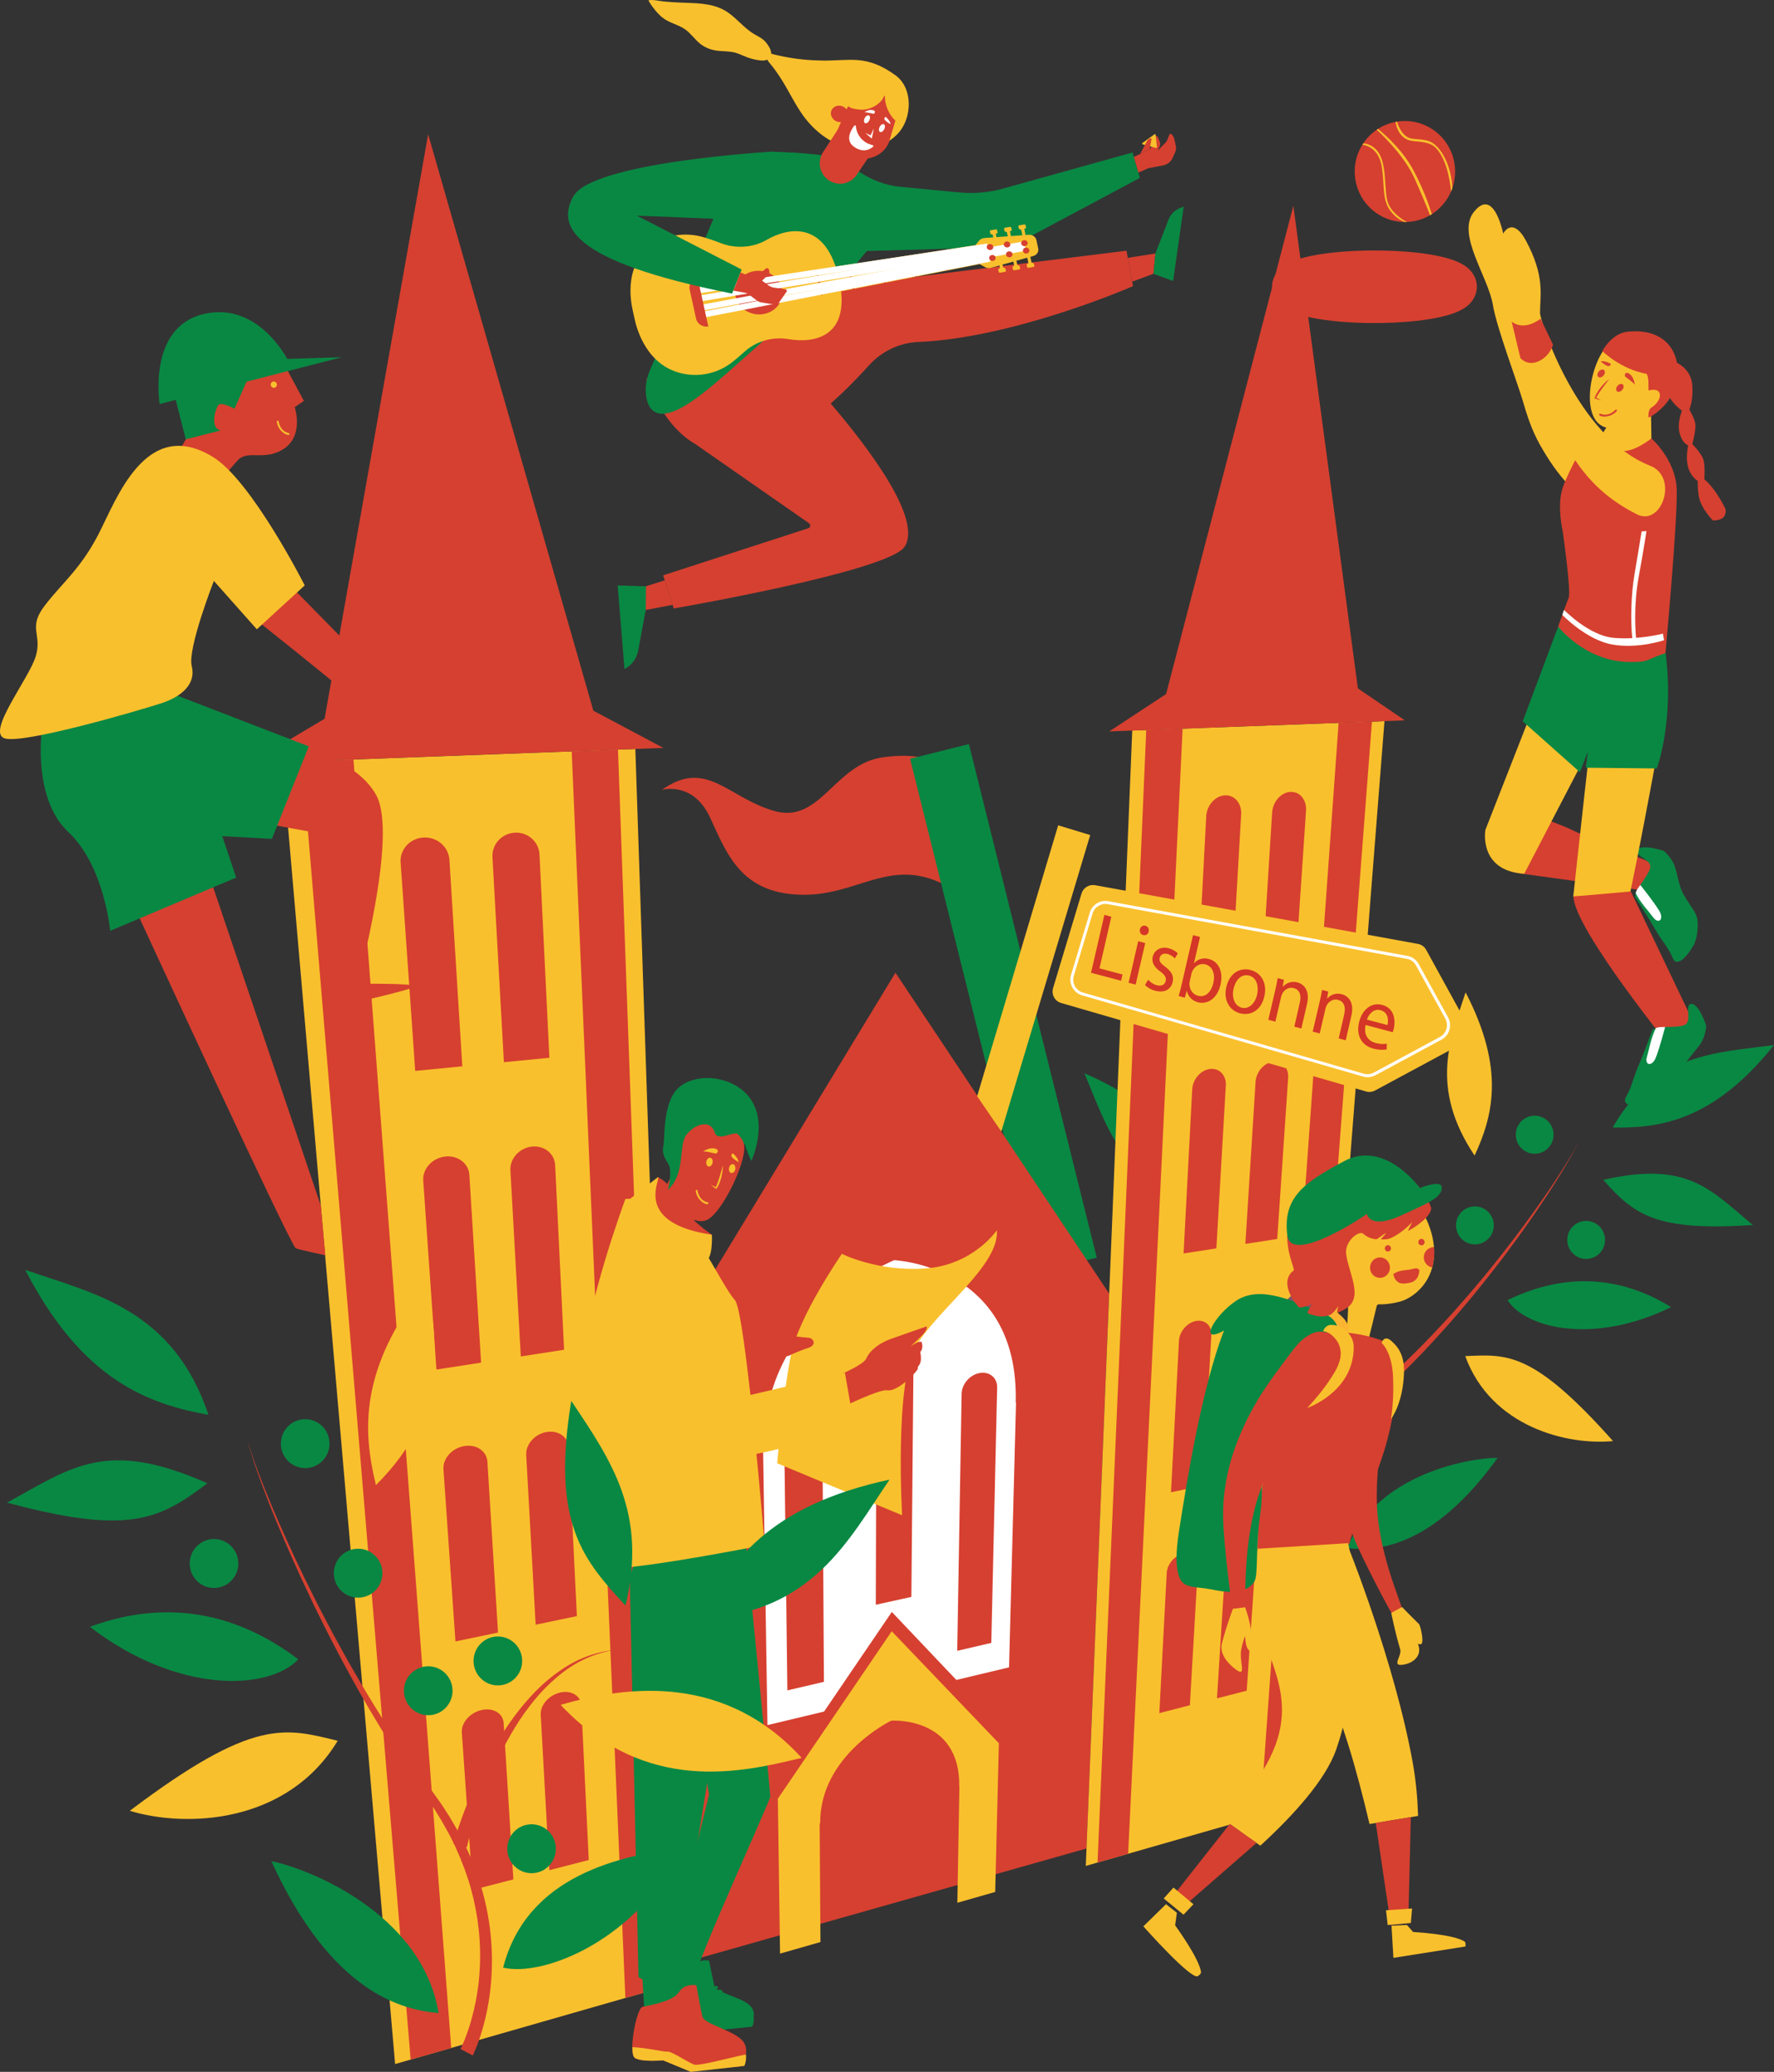 <?xml version="1.0" encoding="UTF-8"?>
<svg id="Layer_2" data-name="Layer 2" xmlns="http://www.w3.org/2000/svg" viewBox="0 0 585.3 683.35">
  <rect x="0" y="0" width="585.3" height="683.35" fill="#333333" stroke="none"/>
  <defs>
    <style>
      .cls-1 {
        fill: #f9c02d;
      }

      .cls-2 {
        fill: #030303;
      }

      .cls-3 {
        fill: #fff;
      }

      .cls-4 {
        fill: #fcb431;
      }

      .cls-5 {
        fill: #805466;
      }

      .cls-6 {
        fill: #d43627;
      }

      .cls-7 {
        fill: #d64030;
      }

      .cls-8 {
        fill: #098843;
      }

      .cls-9 {
        stroke: #098843;
        stroke-width: 20px;
      }

      .cls-9, .cls-10, .cls-11 {
        fill: none;
        stroke-miterlimit: 10;
      }

      .cls-10 {
        stroke: #fff;
        stroke-width: 2px;
      }

      .cls-11 {
        stroke: #d64030;
        stroke-width: 13px;
      }
    </style>
  </defs>
  <g id="Layer_1-2" data-name="Layer 1">
    <g id="Calque_10" data-name="Calque 10">
      <g>
        <path class="cls-7" d="m322.94,299.88l-11.55-46.38s-3.79-5.9-19.98-3.74c-16.19,2.16-20.64,22.11-36,17.71-15.34-4.4-22.33-17.42-37.04-6.95,0,0,10.32-3.01,15.95,9.21,5.63,12.22,10.49,25.61,31.48,25.39,20.97-.22,32.23-17.59,57.15,4.76Z"/>
        <line class="cls-9" x1="352.15" y1="417.22" x2="309.97" y2="247.84"/>
      </g>
      <g>
        <path class="cls-1" d="m483.55,327.31c-4.76,14.65-12.3,31.05,2.97,53.83,5.9-12.78,10.27-28.28-2.97-53.83Z"/>
        <path class="cls-8" d="m441.63,350.19c-13.34,13.26-24.74,24.56-23.78,48.68,12.61-9.21,22.76-16.67,23.78-48.68Z"/>
        <path class="cls-8" d="m357.76,353.98c7.39,17.35,12.76,37.22,40.26,44.36-3.89-15.18-11.02-31.68-40.26-44.36Z"/>
        <path class="cls-1" d="m429.21,427.08c-16.79-8.79-40.3-15.69-63.16,1.21,14.14,6.56,37.19,17.3,63.16-1.21Z"/>
        <path class="cls-8" d="m430.61,495.95c-10.68.44-32.62-13.9-38.95-39.16,14.88,5.22,37.52,14.6,38.95,39.16Z"/>
        <path class="cls-8" d="m444.55,510.6c8.94.97,27.64.68,49.56-29.76-8.89-.07-40.28,5.22-49.56,29.76Z"/>
        <path class="cls-1" d="m483.43,447.27c13.77-.56,22.18-1.8,48.76,28.03-15.08,1.48-40.26-4.66-48.76-28.03Z"/>
        <path class="cls-8" d="m497.4,428.8c5.7,9.16,28.2,14.96,53.96,2.31-12.32-7.58-30.81-13.53-53.96-2.31Z"/>
        <ellipse class="cls-8" cx="523.32" cy="408.96" rx="6.23" ry="6.27"/>
        <ellipse class="cls-8" cx="506.34" cy="374.26" rx="6.23" ry="6.27"/>
        <ellipse class="cls-8" cx="486.62" cy="404.17" rx="6.23" ry="6.27"/>
        <ellipse class="cls-8" cx="447.14" cy="419.18" rx="6.23" ry="6.27"/>
        <ellipse class="cls-8" cx="429.38" cy="464.66" rx="6.23" ry="6.27"/>
        <path class="cls-7" d="m520.69,376.84c-1.59,3.21-3.5,6.22-5.41,9.26-.97,1.51-1.93,3.01-2.92,4.49s-1.98,2.96-3.02,4.42c-4.06,5.88-8.31,11.64-12.71,17.25l-1.64,2.11-1.67,2.09c-1.11,1.38-2.22,2.79-3.36,4.15-2.3,2.72-4.57,5.49-6.93,8.16-4.66,5.39-9.54,10.59-14.52,15.67-2.54,2.48-5.03,5.03-7.68,7.41l-3.91,3.64c-1.3,1.24-2.66,2.45-3.89,3.77l-.94.97-.48.49-.46.51-1.81,2.04c-.6.68-1.14,1.41-1.72,2.11l-.85,1.07-.8,1.09-.8,1.09c-.27.36-.53.73-.77,1.12l-1.5,2.28-1.4,2.33c-.48.78-.87,1.6-1.3,2.41-3.41,6.46-5.75,13.48-6.89,20.75-.58,3.62-.82,7.31-.75,10.98.05,1.85.15,3.67.36,5.51.1.92.22,1.85.39,2.75.07.46.17.92.27,1.38.1.46.19.9.34,1.43l3.41-1c-.1-.34-.22-.78-.29-1.19-.1-.41-.19-.83-.27-1.26-.17-.85-.29-1.7-.41-2.55-.24-1.72-.36-3.45-.43-5.2-.12-3.47.02-6.97.51-10.45.92-6.92,3.04-13.68,6.16-19.94.41-.78.77-1.58,1.21-2.33l1.3-2.28,1.4-2.23c.22-.36.48-.73.72-1.09l.75-1.07.75-1.07.8-1.04c.56-.68,1.06-1.41,1.62-2.06l1.72-2.02.43-.51.46-.49.89-.97c1.18-1.31,2.46-2.53,3.72-3.77l3.87-3.74c2.61-2.45,5.05-5.08,7.56-7.63,4.91-5.22,9.71-10.54,14.28-16.06,2.32-2.72,4.54-5.54,6.79-8.33,1.11-1.41,2.2-2.82,3.29-4.25l1.64-2.11,1.59-2.16c4.3-5.71,8.41-11.56,12.37-17.54.99-1.48,1.96-2.99,2.92-4.49s1.91-3.04,2.85-4.54c1.79-3.06,3.65-6.12,5.17-9.35Z"/>
        <path class="cls-7" d="m449.26,467.36c-.12-1.48-.27-2.87-.46-4.3-.19-1.41-.39-2.82-.63-4.23-.46-2.82-1.04-5.61-1.69-8.38-1.3-5.54-3.04-10.98-5.29-16.23-1.14-2.62-2.44-5.15-3.91-7.58-1.45-2.45-3.14-4.76-5.03-6.87s-3.99-4.08-6.35-5.61c-2.34-1.58-4.91-2.79-7.59-3.62,2.63.97,5.1,2.31,7.35,3.98,2.25,1.65,4.2,3.67,5.92,5.83,1.74,2.16,3.26,4.49,4.54,6.97,1.3,2.45,2.44,5,3.41,7.6,1.93,5.22,3.33,10.62,4.35,16.11.51,2.75.92,5.49,1.21,8.26.17,1.38.29,2.77.39,4.15.1,1.38.19,2.79.22,4.11l3.58-.19Z"/>
        <path class="cls-8" d="m585.3,344.68c-18.61,2.55-39.07,2.48-53.23,27.21,15.61.27,33.3-2.23,53.23-27.21Z"/>
        <path class="cls-8" d="m578.32,404.05c-14.43-12.07-21.65-21.11-49.36-14.92,10.34,11.76,17.59,16.98,49.36,14.92Z"/>
      </g>
    </g>
    <g id="Calque_8" data-name="Calque 8">
      <g>
        <polygon class="cls-1" points="223.27 654.12 130.36 680.77 93.18 251.37 209.62 247.04 223.27 654.12"/>
        <polygon class="cls-7" points="148.87 675.48 135.49 679.29 99.68 251.12 116.62 250.49 148.87 675.48"/>
        <polygon class="cls-7" points="218.63 655.46 206.33 658.98 188.62 247.82 203.89 247.24 218.63 655.46"/>
        <g>
          <path class="cls-7" d="m139.74,276.24c-4.47.24-7.88,3.94-7.56,8.24l4.81,68.73,15.54-1.51-4.25-68.12c-.29-4.3-4.08-7.58-8.53-7.34Z"/>
          <path class="cls-7" d="m169.87,274.64c-4.33.22-7.64,3.86-7.39,8.09l3.77,67.61,15.01-1.46-3.26-67.03c-.19-4.2-3.82-7.43-8.12-7.22Z"/>
        </g>
        <g>
          <path class="cls-7" d="m146.84,381.46c-4.23.49-7.47,4.06-7.2,7.94l4.35,62.31,14.74-2.28-3.87-61.83c-.19-3.86-3.79-6.63-8.02-6.15Z"/>
          <path class="cls-7" d="m175.43,378.18c-4.08.46-7.25,3.98-7.03,7.82l3.43,61.39,14.28-2.21-2.95-60.93c-.22-3.81-3.65-6.53-7.73-6.07Z"/>
        </g>
        <g>
          <path class="cls-7" d="m153.15,476.95c-4.04.68-7.1,4.13-6.84,7.68l3.96,56.75,14.04-2.92-3.5-56.36c-.24-3.52-3.65-5.83-7.66-5.15Z"/>
          <path class="cls-7" d="m180.33,472.31c-3.89.66-6.91,4.06-6.72,7.56l3.12,56,13.6-2.84-2.71-55.61c-.15-3.47-3.41-5.78-7.3-5.1Z"/>
        </g>
        <g>
          <path class="cls-7" d="m158.92,564c-3.84.85-6.77,4.18-6.55,7.41l3.62,51.91,13.39-3.45-3.21-51.57c-.19-3.21-3.46-5.15-7.25-4.3Z"/>
          <path class="cls-7" d="m184.83,558.24c-3.72.83-6.6,4.11-6.43,7.31l2.85,51.28,13-3.35-2.46-50.97c-.15-3.18-3.26-5.1-6.96-4.28Z"/>
        </g>
        <polygon class="cls-7" points="141.26 44.29 107.09 237.06 82.42 251.75 218.87 246.68 195.77 234.41 141.26 44.29"/>
        <polygon class="cls-7" points="295.44 320.82 216.46 450.84 223.05 648 358.49 609.67 365.95 426.67 295.44 320.82"/>
        <polygon class="cls-1" points="428.73 595.21 358.24 615.42 373.56 240.94 456.78 237.86 428.73 595.21"/>
        <path class="cls-3" d="m335.12,462.62c1.18-45.33-40.11-46.98-40.11-46.98,0,0-43.64,17.56-42.94,62.09l-.31.05,1.45,91.2,79.71-19.05,2.3-87.31h-.1Z"/>
        <polygon class="cls-7" points="372.21 611.42 362.11 614.31 378.18 240.77 390.19 240.31 372.21 611.42"/>
        <polygon class="cls-7" points="425.2 596.21 415.8 598.9 441.65 238.42 452.65 238 425.2 596.21"/>
        <g>
          <path class="cls-7" d="m404.13,262.32c-3.19.17-5.97,3.28-6.16,6.95l-3.09,58.81,11.24-1.09,3.38-58.38c.22-3.64-2.17-6.46-5.36-6.29Z"/>
          <path class="cls-7" d="m425.75,261.18c-3.09.17-5.82,3.23-6.04,6.85l-3.62,57.99,10.92-1.07,3.89-57.57c.24-3.57-2.05-6.36-5.15-6.19Z"/>
        </g>
        <g>
          <path class="cls-7" d="m399.25,352.57c-3.07.34-5.73,3.38-5.9,6.75l-2.85,54.1,10.82-1.68,3.12-53.74c.19-3.35-2.13-5.78-5.2-5.44Z"/>
          <path class="cls-7" d="m420.05,350.19c-3,.34-5.58,3.33-5.8,6.66l-3.36,53.42,10.51-1.63,3.6-53.06c.27-3.33-1.96-5.73-4.95-5.39Z"/>
        </g>
        <g>
          <path class="cls-7" d="m394.66,435.68c-2.97.51-5.51,3.45-5.68,6.56l-2.63,49.95,10.44-2.19,2.88-49.63c.17-3.11-2.05-5.2-5-4.69Z"/>
          <path class="cls-7" d="m414.71,432.23c-2.88.49-5.39,3.38-5.58,6.46l-3.09,49.36,10.15-2.11,3.33-49.07c.22-3.04-1.93-5.13-4.81-4.64Z"/>
        </g>
        <g>
          <path class="cls-7" d="m390.4,512.42c-2.85.63-5.32,3.5-5.46,6.36l-2.44,46.25,10.08-2.6,2.66-45.99c.17-2.84-1.98-4.66-4.83-4.03Z"/>
          <path class="cls-7" d="m409.76,508.12c-2.78.63-5.2,3.43-5.36,6.27l-2.88,45.77,9.81-2.53,3.09-45.5c.19-2.84-1.88-4.64-4.66-4.01Z"/>
        </g>
        <polygon class="cls-7" points="426.72 67.85 384.73 228.92 365.98 241.24 463.5 237.59 448.01 227.05 426.72 67.85"/>
        <g>
          <path class="cls-7" d="m295.47,427.13c-3.43.53-6.21,3.69-6.23,7.07l-.29,95.08,11.74-2.58.85-94.45c.05-3.35-2.66-5.66-6.06-5.13Z"/>
          <path class="cls-7" d="m264.97,463.01c-3.5.61-6.33,3.81-6.28,7.14l1.09,87.38,12.06-2.82-.53-86.82c0-3.3-2.83-5.49-6.33-4.88Z"/>
          <path class="cls-7" d="m323.26,452.85c-3.26.56-5.94,3.64-5.99,6.87l-1.45,84.76,11.24-2.62,1.93-84.22c.07-3.21-2.49-5.34-5.73-4.79Z"/>
        </g>
        <path class="cls-7" d="m329.59,568.9l-35.35-37.24-37.81,55.58.12-.02.75,51.28,13.36-3.79-.27-39.36.17-.05c-.15-22.69,23.51-33.99,23.51-33.99,0,0,22.93-1.53,22.52,22.08l.05-.02-.68,38.48,12.52-3.55,1.23-49.49-.12.07Z"/>
        <path class="cls-1" d="m329.44,574.85l-35.23-36.83-37.69,55.41.12-.02.72,50.94,13.34-3.81-.27-39.11.17-.05c-.15-22.54,23.44-33.86,23.44-33.86,0,0,22.86-1.63,22.45,21.84l.05-.02-.68,38.24,12.49-3.57,1.21-49.17-.12.02Z"/>
      </g>
    </g>
    <g>
      <g>
        <path class="cls-7" d="m462.51,530.54c-.15-1.97-7.93-18.73-8.24-35.08-.29-14.6,2.49-27.06,6.89-41.03,1.74-5.54,1.67-11.25-3.75-12.17-4.78-.83-7.64,4.52-8.77,8.36-1.55,5.27-3.84,13.14-4.81,18.58-2.56,14.53-1.52,26.92,2.75,37.73,3.09,7.77,11.96,24.32,12.54,25.05.05.05,2.8-1.21,3.38-1.43Z"/>
        <path class="cls-1" d="m462.58,530.03s3.24,3.35,5.68,5.71c.65,1.46,1.64,6.34.53,6.56-2.3.41-1.93-4.01-1.93-4.01,0,0-.02.95,1.11,4.3,1.28,3.74-2.05,6.24-5.53,6.53-3.24.27.17-3.01-.48-5.17-1.69-5.61-2.95-11.98-2.95-11.98l3.58-1.94Z"/>
        <path class="cls-1" d="m462.89,428.97c-2.44.92-6.38,1.34-7.88,1.21-.39-.02-.72.22-.8.61-.58,2.48-2.25,9.33-2.54,10.42-1.09,4.01-7.64,3.86-7.32-1.6.17-2.94.46-7.31.43-8.75-1.21-.19-4.62.51-5.82.15-3.5-1.09-5.41-3.84-6.28-7.26-1.33-5.17-2.71-10.37-3.55-15.62-1.09-6.8,1.21-12.49,6.52-16.88,4.04-3.35,8.55-5.44,13.63-6.49,3.77-.75,6.98.41,9.88,2.77,6.57,5.37,15.13,16.28,13.89,27.77-.89,8.16-6.69,12.37-10.17,13.68Z"/>
        <path class="cls-7" d="m460.28,445.76c-.43-4.35-17.01-7.29-23.39-6.32-6.57,1-8.63,6.44-11.07,12.22-3.84,9.11-11.24,38.7-10.9,59.88,0,0,24.38-2.53,30.25-2.23,3.29-13.7,18.03-34.16,15.1-63.55Z"/>
        <path class="cls-7" d="m458.91,411.56c.1.56-.27,1.12-.82,1.21-.56.1-1.09-.29-1.18-.85s.27-1.12.82-1.21c.56-.1,1.09.29,1.18.85Z"/>
        <path class="cls-7" d="m470.02,409.49c.1.58-.29,1.14-.85,1.24-.58.1-1.11-.29-1.21-.87-.1-.58.29-1.14.85-1.24.56-.1,1.09.29,1.21.87Z"/>
        <path class="cls-7" d="m468.31,418.96c-2.75,1.19-6.35,1.92-8.63,1.19.1.56.39,1.53.82,2.02.87,1.02,1.74,1.41,3.84,1.07,1.38-.22,2.46-.51,3.29-1.85.39-.66.65-1.63.68-2.43Z"/>
        <path class="cls-7" d="m465.79,418.89c-1.28.36-2.46.58-3.67.61-.82.02-1.96.7-1.96,1.02.15.24.29.46.41.61.82.95,1.67,1.31,3.7,1,1.33-.22,2.39-.49,3.19-1.75.19-.32.36-.68.46-1.09.12-.39-1.33-.61-2.13-.39Z"/>
        <path class="cls-7" d="m468.38,418.92c-1.09-1.12-1.69-.36-3.79-.1-1.84.22-2.8.15-4.91,1.36,1.35.32,3.14.07,4.76-.22,1.64-.27,3.04-.68,3.94-1.04Z"/>
        <path class="cls-1" d="m466.57,416.95l-2.59.46c-.8.15-1.47-.61-1.33-1.43,0,0,.36.49,1.11.58,1.04.17,2.59-.12,3-.75.36-.56.36-1.09.36-1.09l.27.44c.39.75-.02,1.68-.82,1.8Z"/>
        <path class="cls-7" d="m458.54,417.53c.31,1.82-.89,3.57-2.68,3.89-1.79.32-3.5-.9-3.79-2.75-.31-1.82.89-3.57,2.68-3.89,1.79-.32,3.48.9,3.79,2.75Z"/>
        <path class="cls-7" d="m472.58,418.04c-1.38-.19-2.51-1.29-2.78-2.75-.31-1.82.89-3.57,2.68-3.89.22-.05.43-.05.65-.05.29,2.53-.27,5.68-.56,6.68Z"/>
        <path class="cls-1" d="m467.87,598.93c-.17-5.68-.7-11.59-1.72-17.32-6.02-33.65-21.67-72.27-21.67-72.27l-21.84,6.34s14.55,35.44,22.13,59.57c2.54,8.09,4.98,17.47,7.08,26.36l16.02-2.67Z"/>
        <path class="cls-1" d="m404.78,600.9c3.31-4.49,6.79-9.35,10.17-14.28,17.28-25.26,1.45-38.63,0-55.73-1.45-17.08,0-14.11,0-20.07l29.89-1.85s6.84,36.78-3.96,68c-3.5,10.08-14.23,21.86-25.06,31.78l-6.19-4.37c-.46-.44-4.86-3.47-4.86-3.47Z"/>
        <path class="cls-2" d="m410.46,441.14s2.71,0,3.79,14.11c1.09,14.11-.89,25.26-.89,25.26,0,0,4.49-12.44,3.96-27.11-.22-5.78-1.26-11.32-3.79-13.19-2.54-1.85-3.07.92-3.07.92Z"/>
        <path class="cls-4" d="m433.03,429.09c10.15,2.84,13.34,8.99,11.45,10.11-2.15,1.26-8.82-8.84-15.44-8.62-7.88.24-9.81,4.15-13.36,8.77-6.26,8.19-8.51,5.49-1.69-2.92,3.29-4.06,9.5-10.01,19.04-7.34Z"/>
        <path class="cls-5" d="m431.38,439.18l-5.34-1.48c-2.17-.61-3.33-3.52-2.56-6.49.77-2.96,3.17-4.88,5.36-4.3l5.34,1.48c2.17.61,3.33,3.52,2.56,6.49s-3.19,4.91-5.36,4.3Z"/>
        <path class="cls-8" d="m441.07,438.71c-15.17,2.26-15.68,14.5-20.68,31.14-5.58,18.56-3.24,20.24-4.64,29.83-1.52,10.35-.58,19.87-1.86,21.91-3.14,4.93-10.56,3.38-14.69,2.55-4.45-.9-8.58-.07-10.05-3.81-1.23-3.13-1.33-7.85-.12-15.57,2.66-16.93,7.54-47.15,14.81-65.93-8.75,4.93-3.17-4.98,3.94-9.77,8.34-5.59,19.81.7,27.71,3.55,5.9,2.11,6.21,6.02,5.58,6.1Z"/>
        <path class="cls-1" d="m436.56,439.1s3.89,0,5.61,6.1c1.74,6.1-10.9,19.19-10.9,19.19,0,0,15.37-5.22,15.37-20.09,0-4.81-4.78-7.58-7.68-7.31-1.96.22-2.39,2.11-2.39,2.11Z"/>
        <path class="cls-1" d="m455.84,442.92s3.41,2.89,3.77,11.05c.39,8.55-.72,14.11-.72,14.11,0,0,3.96-4.83,4.33-15.23.19-5.78-1.88-8.6-4.25-10.64-2.37-2.04-3.12.7-3.12.7Z"/>
        <path class="cls-7" d="m472.07,397.98c-5.12-12.61-20.83-20.62-35.35-10.35-19.98,14.14-8.75,30.63-9.93,31.46-3.96,2.77-1.59,8.55,1.74,12.03.53.56,4.4-1,4.4-1,0,0-1.88,2.84-1.5,3.01s.77.32,1.18.44c1.81.56,3.96.97,5.97.22,1.5-.56,3.02-3.09,3.02-3.09,0,0-.77,2.48-.29,2.28.89-.34,1.79-.78,2.66-1.31,6.09-3.62.99-11.69.17-18.03-.56-4.3,4.3-7.99,5.7-6.68,1.14,1.07,2.59,1.6,4.2,1.77.41.05,2.71-1.94,3.12-1.97.36,0-1.86,2.06-1.5,2.02.97-.1,1.74.27,3.65-.63,2.61-1.24,5.36-3.72,6.5-4.93.48-.51-1.67,3.01-1.09,2.7,4.62-2.5,8.12-6.02,7.35-7.94Z"/>
        <path class="cls-7" d="m410.63,530.91c.6-2.04-.89-22.03,4.95-38.63,5.22-14.77,13.85-25.7,23.51-37.95,3.84-4.86,4.81-11.08-.29-14.21-4.52-2.79-9.38,1.43-11.96,4.83-3.55,4.66-8.82,11.64-11.84,16.71-8.05,13.56-11.69,26.43-11.45,39.01.17,9.06,2.85,29.3,3.17,30.27,0,.07,3.26-.07,3.91-.05Z"/>
        <path class="cls-1" d="m410.8,530.13s1.93,4.96,2.2,9.96c.07,1.38-.05,3.06-.15,4.3-.05.58-1.04-.02-1.45-1.12-.56-1.43-.58-3.6-.58-3.6,0,0-.56.8-1.28,4.3-.82,3.89,2.01,9.55-1.84,6.63-4.37-3.33-5.1-6.39-4.54-8.6,1.45-5.71,3.62-11.39,3.62-11.39l4.01-.49Z"/>
        <path class="cls-1" d="m483.5,642c.02-.39.15-1.12-.24-1.6-3.65-2.48-17.03-3.18-17.03-3.18l-2.03-2.31-5.1.22.63,10.62"/>
        <path class="cls-1" d="m388.28,630.87l-3.58-2.82-7.47,7.31s15.9,17.93,18,16.4c.31-.22.92-.61,1.04-1.21-.48-4.49-8.55-15.52-8.55-15.52l.56-4.15Z"/>
      </g>
      <polygon class="cls-7" points="414.59 607.82 389.1 630.05 385.52 627.25 405.75 601.58 414.59 607.82"/>
      <polygon class="cls-7" points="465.48 599.32 464.63 634.25 458.88 634.91 453.9 601.24 465.48 599.32"/>
      <polygon class="cls-1" points="465.89 629.47 457.29 630.05 457.84 634.91 465.48 634.25 465.89 629.47"/>
      <polygon class="cls-1" points="393.76 628.06 387.17 622.57 383.95 626.16 390.48 631.51 393.76 628.06"/>
      <path class="cls-8" d="m468.47,391.85s-11.5-16.03-24.89-8.92c-13.39,7.12-20.35,12-18.87,24.46,1.21,10.18,26.39-7,26.31-7s.87,5.34,11.48.39c7.25-3.4,13.39-5.59,13.19-9.16-.17-2.67-7.22.22-7.22.22Z"/>
    </g>
    <g>
      <path class="cls-7" d="m93.23,244.59s23.87,4.4,30.98,17.83c7.13,13.43-6.26,62.07-6.26,62.07,0,0,19.23-.27,18.85.85s-27.23,7-27.23,7l-3.77-57.38-27.76-5.08,15.2-25.29Z"/>
      <path class="cls-7" d="m66.91,282.53l38.97,115.22,1.45,16.28s-8.87-1.89-9.76-2.33c-1.79-.9-54.46-115.25-54.46-115.25l23.8-13.92Z"/>
      <polygon class="cls-8" points="57.66 229.11 101.88 246.17 89.7 276.68 40.89 274.03 57.66 229.11"/>
      <path class="cls-7" d="m94.7,192.04l46.08,46.93s14.28,1.43,15.08,5.54c.8,4.13-12.59,3.23-12.59,3.23,0,0-8.51.41-11.5-3.91s-47.65-39.67-47.65-39.67l10.58-12.12Z"/>
      <path class="cls-7" d="m93.54,119.72l6.72,12.51-3.02,2.06s3.07,9.11-3.38,13.58c-6.45,4.45-12.06.29-15.44,3.96-3.36,3.67-5.8,7.09-5.8,7.09l-16.43-4.93,16.21-28.84,21.14-5.44Z"/>
      <path class="cls-8" d="m84.79,118.14l-7.42,16.67s-4.42-2.43-5.36-1.17c-.94,1.26-2.88,7.6.85,8.31l-11.57,2.96-4.95-19.46,28.46-7.31Z"/>
      <path class="cls-8" d="m13.85,240.36l43.81-11.25,20.27,60.34-41.58,17.56s-1.93-21.57-13.87-32.65c-11.91-11.13-8.63-34.01-8.63-34.01Z"/>
      <path class="cls-1" d="m70.29,150.74c12.78,7.85,30.25,42.34,30.25,42.34l-15.8,14.48-14.18-15.96s-8.75,22.35-7.3,28.08-3.04,9.94-9.81,12.2c-6.77,2.23-45.86,13.7-51.95,11.64s8.14-19.73,10.32-27.14c2.17-7.41-2.85-9.18,3.07-16.81,5.92-7.63,11.65-11.9,17.59-23.35s15.63-39.11,37.81-25.48Z"/>
      <path class="cls-8" d="m52.68,133.25l60.09-15.43-18.03.56s-9.81-19.36-27.96-14.7-14.11,29.56-14.11,29.56Z"/>
      <path class="cls-1" d="m91.34,126.69c.1.56-.27,1.12-.82,1.21s-1.09-.29-1.18-.85.27-1.12.82-1.21c.56-.1,1.09.29,1.18.85Z"/>
    </g>
    <g>
      <polygon class="cls-1" points="322.39 361.56 349.13 272.21 359.69 275.42 330.36 373.22 322.39 361.56"/>
      <path class="cls-1" d="m482.85,343.97l-29.21,15.72c-.92.49-1.98.61-2.97.29l-100.61-29.18c-2.08-.63-3.24-2.82-2.61-4.91l9.38-31.19c.58-1.89,2.46-3.06,4.4-2.75l106.53,19.36c1.18.19,2.2.92,2.78,1.97l13.89,25.26c1.06,1.97.36,4.37-1.57,5.42Z"/>
      <path class="cls-3" d="m449.63,355.05l-92.66-26.77c-2.83-.87-4.45-3.89-3.6-6.73l6.19-20.55c.77-2.6,3.38-4.23,6.04-3.77l98.66,18.03c1.62.27,3.02,1.26,3.82,2.72l9.67,17.54c.7,1.26.87,2.75.46,4.15-.41,1.41-1.33,2.55-2.61,3.23l-21.82,11.76c-1.3.66-2.75.8-4.13.39Zm15.01-38.7c-.17-.05-.36-.1-.56-.12l-98.66-18.03c-2.17-.36-4.3.95-4.95,3.09l-6.19,20.55c-.7,2.33.6,4.81,2.95,5.51l92.66,26.77c1.14.34,2.32.22,3.36-.34l21.82-11.76c1.04-.56,1.81-1.51,2.15-2.65s.19-2.36-.36-3.4l-9.67-17.54c-.56-1.02-1.47-1.77-2.56-2.09Z"/>
    </g>
    <g>
      <path class="cls-7" d="m242.82,442.07s8.84.92,12.03-4.06,6.62-5.25,7.85-5.22c1.23.05,3.55.12,3.55.12l.51,5.03s-3.53,1.51-4.11,3.13l-2.66,6.19-16.31,1.34-.87-6.53Z"/>
      <path class="cls-8" d="m218.34,502.92l15.61,88.89-15.61,63.48-1.43,6.7s11.69-2.53,11.69-7.56,25.54-60.47,25.54-61.9-8.22-84.78-8.22-84.78l-27.59-4.83Z"/>
      <path class="cls-8" d="m214.89,663.38c.02-3.62,1.4-9.3,2.63-10.62l-3.02-1.77,1.84-1.58c1.59.29,2.32,1.72,2.66,2.77,5.82-1.8,7.97-3.74,9.54-3.43,2.54-2.99,5.12-2.02,5.39-2.11.05.19,1.57,7.92,1.84,8.55l.65-.29.6.75-.68.27c.19.17.41.32.68.46l.46-.24,1.06.61-.46.19c5.36,2.5,11.4,3.4,10.56,8.43h0c.22,1.89-.48,3.09-.48,3.09l-.8.07h0c-1.18.12-15.9,1.63-15.13,1.53l-8.26-3.13c-9.62.53-9.11-.83-9.09-3.55h0Z"/>
      <path class="cls-8" d="m216.31,496.22l-8.55,23.69,2.9,132.2,1.33.73,1.06,19.09,27.18,2.53s-17.16-7.02-18.12-12.15c-.94-5.15,25.78-160.6,25.78-160.6l-31.58-5.49Z"/>
      <path class="cls-1" d="m206.33,395.45s11.72-1.17,18.24,5.88,14.33,23.61,17.88,27.45,9.83,80.75,9.83,80.75c0,0-56.23,11.22-56.08,6.85.15-4.13-4.37-48.03-3.72-66.73.7-18.71,13.85-54.2,13.85-54.2Z"/>
      <path class="cls-1" d="m328.89,405.77s-7.8,11.54-23.68,12.61c-15.9,1.07-27.45-4.83-27.45-4.83,0,0-14.14,20.38-16.77,33.21s-4.57,35.86-4.57,35.86l41.22,17.15s-2.56-43.36,4.45-55.56c7.01-12.2,27.74-26.84,26.8-38.43Z"/>
      <path class="cls-7" d="m259.15,440.37s5.73.75,7.49.83,3.07,2.45-.12,3.43c-3.19,1-6.52,2.65-6.52,2.65l-.85-6.9Z"/>
      <path class="cls-7" d="m268.53,456.79s15.92-5.61,17.28-8.72c1.38-3.11,4.93-5.32,8.09-6.46,3.17-1.14,11.82-4.13,11.82-4.13,0,0,.58.83-1.43,2.89-2.01,2.04-3.96,3.77-3.96,3.77,0,0,2.32-1.65,3.31-1.6l.39.02s.87,2.04-.43,3.4c0,0,.29.8.24,2.38s-.99,2.43-.99,2.43c0,.05,0,.19-.02.61-.02.83-6.57,7.77-10.17,7.17-3.6-.61-27.76,12-27.76,12l3.65-13.75Z"/>
      <g>
        <path class="cls-7" d="m217.08,388.23s4.49,2.14,6.69,7.58c2.17,5.42,11.09,11.44,11.09,11.44l-3.67,7.05-13.6-6.9-4.33-10.25,3.82-8.92Z"/>
        <g>
          <path class="cls-8" d="m221.94,393.6c-.27-.44.22-15.16.22-15.16,0,0,.77-10.88,3.5-11.54s9.96-3.98,14.28-2.14c4.33,1.85,6.64,4.49,6.91,4.93s.97,6.66.97,6.66c0,0-.58-2.26-3.87,3.64-3.24,5.88-22.01,13.6-22.01,13.6Z"/>
          <path class="cls-7" d="m223.87,410.75c1.74-5.08,8.22-11.76,9.13-12.85l-8.82-15.52s-5.15,9.94-9.18,19.65c3.21,2.77,5.7,6.22,8.87,8.72Z"/>
          <path class="cls-7" d="m227.67,372.69c-3.31,3.43-6.6,10.96-5.24,18.39,1.35,7.43,5.29,12.73,10.22,11.51,4.93-1.21,13.6-18.85,12.88-24.73-.7-5.88-12.78-10.4-17.86-5.17Z"/>
          <path class="cls-8" d="m220.37,392.48s1.64-6.24.1-8.65c-1.55-2.43-2.08-3.77-1.57-6.05.48-2.26-.31-14.41,5.07-19.09,5.36-4.69,15.46-3.96,21.29,1.14,9.57,8.41,2.61,23.08,2.61,23.08,0,0-1.52-3.16-2.73-7.51s-8.09,2.09-9.38-1.99-6.04-2.96-9.09.61c-3.09,3.57-.17,12.66-6.31,18.46Z"/>
          <path class="cls-1" d="m238.52,384.35c-.02,1.34-.22,2.65-.53,3.94-.72,2.77-1.59,3.69-1.67,3.86-.27-.19-.97-.66-1.86-1.38.65.27,1.3.58,1.91.9l-.29.07c1.11-2.31,1.69-4.86,2.44-7.39Z"/>
          <path class="cls-1" d="m229.55,392.8c-.05-.41.56-.46.6-.07.02.12.41,3.21,3.33,3.84.17.02.27.19.24.36-.19.87-3.72-.68-4.18-4.13Z"/>
          <path class="cls-1" d="m235.09,383.54c-.17.8-.77,1.34-1.33,1.21s-.87-.87-.7-1.68c.17-.8.77-1.34,1.33-1.21s.87.87.7,1.68Z"/>
          <path class="cls-1" d="m242.58,385.66c-.17.8-.77,1.34-1.33,1.21s-.87-.87-.7-1.68c.17-.8.77-1.34,1.33-1.21.56.15.87.9.7,1.68Z"/>
          <path class="cls-1" d="m231.87,379.88s1.93-1.51,3.89-1.09c1.96.44.75,1.77.29,1.68-.46-.1-4.08-1-4.18-.58Z"/>
          <path class="cls-1" d="m241.85,380.44s1.86,1.63,1.81,2.84c0,0-2.17-1.21-2.34-1.97-.17-.73.53-.87.53-.87Z"/>
        </g>
        <path class="cls-1" d="m217.08,388.23l-9.74,7.6c1.04,2.7,9.33,26.67,25.52,20.09,2.42-1,2.01-8.67,2.01-8.67-26.14-3.91-16.77-18.15-17.78-19.02Z"/>
      </g>
      <path class="cls-1" d="m221.12,409.2s-7.68.32-11.11,10.42c-3.46,10.08,16.04,56.12,26.55,60.05,10.51,3.96,45.16-10.01,45.16-10.01l-2.95-16.91-31.15,7.34s-10.58-52.79-26.51-50.89Z"/>
      <g>
        <path class="cls-7" d="m229.75,654.78s1.4,7.73,1.96,10.25c.56,2.53,8.82,4.13,12.69,7.46,3.87,3.3.27,8.99.27,8.99l-16.55,1.63-9.4-3.57s-7.03.66-9.28-.78c-2.25-1.43.53-16.4,2.56-16.86,2.03-.46,10.05-1.72,11.98-4.81,1.96-3.09,5.77-2.31,5.77-2.31Z"/>
        <path class="cls-1" d="m220.13,676.67c1.21-.27,6.52,3.33,8.75,4.25,1.59.66,11.98-2.31,17.23-3.3.24,2.31-.53,3.77-.53,3.77l-17.66,1.97-9.16-3.81s-7.03.66-9.28-.78c-.6-.39-.85-1.77-.82-3.57,4.54.17,10.68,1.65,11.48,1.48Z"/>
      </g>
    </g>
    <g>
      <path class="cls-1" d="m141.21,422.56c2.37,19.73,7.78,42.34-17.18,67.27-4.25-17.61-5.94-38.33,17.18-67.27Z"/>
      <path class="cls-8" d="m188.48,462.06c13.56,20.14,25.13,37.27,17.9,67.51-13.65-14.82-24.62-26.82-17.9-67.51Z"/>
      <path class="cls-8" d="m293.49,488.01c-13.65,20.07-25.42,43.8-61.93,45.89,8.7-18.22,21.82-37.27,61.93-45.89Z"/>
      <path class="cls-1" d="m184.97,562.32c23.41-6.87,54.83-9.64,79.52,17.47-19.55,4.71-51.32,12.46-79.52-17.47Z"/>
      <path class="cls-8" d="m166,648.97c13.36,3.23,44.68-9.33,59.01-39.65-20.15,2.84-51.08,8.96-59.01,39.65Z"/>
      <path class="cls-8" d="m144.72,663.96c-11.55-1.02-35.08-6.12-55.19-50.09,11.28,2.14,49.63,16.76,55.19,50.09Z"/>
      <path class="cls-1" d="m111.42,574.15c-17.28-4.18-27.59-7.87-68.6,23.1,18.68,5.68,52.02,4.28,68.6-23.1Z"/>
      <path class="cls-8" d="m98.4,547.28c-9.5,10.15-39.36,11.81-68.74-10.71,17.45-6.44,42.31-9.3,68.74,10.71Z"/>
      <ellipse class="cls-8" cx="70.61" cy="515.68" rx="8.02" ry="8.07"/>
      <ellipse class="cls-8" cx="100.69" cy="476.15" rx="8.02" ry="8.07"/>
      <ellipse class="cls-8" cx="118.16" cy="518.88" rx="8.02" ry="8.07"/>
      <ellipse class="cls-8" cx="141.29" cy="557.65" rx="8.02" ry="8.07"/>
      <ellipse class="cls-8" cx="164.26" cy="547.82" rx="8.02" ry="8.07"/>
      <ellipse class="cls-8" cx="175.38" cy="609.76" rx="8.02" ry="8.07"/>
      <path class="cls-7" d="m81.92,475.76c1.23,4.45,2.88,8.75,4.54,13.05.85,2.14,1.69,4.28,2.59,6.41.89,2.11,1.76,4.25,2.71,6.36,3.67,8.43,7.59,16.79,11.74,25l1.55,3.09,1.59,3.06c1.06,2.04,2.13,4.08,3.21,6.1,2.22,4.03,4.4,8.09,6.72,12.05,4.54,7.99,9.42,15.79,14.45,23.47,2.61,3.79,5.1,7.63,7.85,11.3l4.04,5.59c1.35,1.89,2.75,3.77,3.99,5.76l.94,1.46.48.73.43.75,1.76,3.01c.58,1.02,1.09,2.06,1.64,3.09l.82,1.55.75,1.58.75,1.6c.24.53.48,1.07.7,1.6l1.33,3.26,1.18,3.3c.41,1.09.7,2.24,1.06,3.35,2.68,9.01,3.91,18.49,3.5,27.94-.17,4.71-.8,9.43-1.79,14.07-.51,2.31-1.11,4.62-1.84,6.87-.36,1.14-.75,2.26-1.18,3.38-.22.56-.43,1.12-.68,1.68-.24.58-.46,1.09-.77,1.72l-4.06-2.14c.22-.39.46-.92.68-1.41.22-.51.43-1,.65-1.51.41-1.02.8-2.06,1.16-3.13.72-2.11,1.33-4.28,1.86-6.44,1.04-4.37,1.72-8.82,1.98-13.31.56-8.99-.41-18.05-2.8-26.77-.31-1.09-.58-2.19-.97-3.26l-1.09-3.21-1.23-3.16c-.19-.53-.41-1.04-.65-1.58l-.68-1.55-.68-1.55-.75-1.53c-.51-1.02-.99-2.04-1.55-3.04l-1.67-2.96-.41-.75-.46-.73-.89-1.46c-1.16-1.97-2.49-3.81-3.77-5.68l-3.94-5.68c-2.68-3.77-5.12-7.68-7.66-11.54-4.91-7.82-9.64-15.77-14.01-23.88-2.25-4.03-4.35-8.14-6.48-12.22-1.06-2.04-2.05-4.13-3.09-6.19l-1.55-3.09-1.47-3.13c-4.01-8.31-7.73-16.74-11.26-25.26-.89-2.11-1.74-4.28-2.59-6.41-.87-2.14-1.64-4.3-2.46-6.46-1.55-4.3-3.12-8.65-4.25-13.12Z"/>
      <path class="cls-7" d="m149.57,608.14c.51-1.85,1.06-3.57,1.67-5.32.58-1.75,1.21-3.47,1.86-5.2,1.3-3.43,2.71-6.83,4.23-10.15,3.04-6.66,6.57-13.12,10.75-19.14,2.08-3.01,4.37-5.88,6.84-8.6,2.44-2.72,5.15-5.22,8.07-7.43,2.92-2.19,6.04-4.13,9.42-5.49,3.36-1.38,6.91-2.28,10.49-2.65-3.58.56-7.03,1.63-10.27,3.18-3.26,1.51-6.21,3.57-8.94,5.88s-5.24,4.88-7.49,7.65-4.33,5.68-6.21,8.75c-3.75,6.1-6.89,12.58-9.5,19.24-1.33,3.33-2.51,6.7-3.6,10.13-.56,1.7-1.06,3.43-1.55,5.15-.48,1.7-.94,3.47-1.3,5.15l-4.47-1.14Z"/>
      <path class="cls-8" d="m8.32,418.84c22.86,7.9,48.76,12.97,60.46,47.81-19.77-3.6-41.51-11.22-60.46-47.81Z"/>
      <path class="cls-8" d="m2.32,495.61c21.24-11.61,32.62-21.21,66.09-6.39-16,12.24-26.46,17.03-66.09,6.39Z"/>
    </g>
    <g>
      <g>
        <path class="cls-7" d="m491.98,273.69c-2.27,9.04,2.8,13.53,10.85,14.58,6.02.78,42.36,5.85,42.36,5.85,0,0,6.74-4.18,3.14-7.85-1.91-1.53-21.87-8.77-29.53-12.46s-18.27-6.34-18.27-6.34c0,0-6.55-1.75-8.55,6.22Z"/>
        <g>
          <path class="cls-8" d="m539.46,295.89s3.79,5.68,6.74,10.81c2.01,3.52,4.23,5.73,5.7,9.3,1.28,3.09,4.52-.15,6.81-4.13,1.16-1.99,1.5-5.25,1.4-7.58-.15-3.38-1.79-4.25-4.69-9.33-1.38-2.41-1.93-6.34-2.78-8.99-.92-2.94-3.65-5.3-3.65-5.3,0,0-7.97-2.72-8.89-.02-.6,1.8,5.24,3.01,4.3,5.81-1.09,3.33-5.12,6.9-4.95,9.43Z"/>
          <path class="cls-3" d="m539.68,294.61c1.55,3.13,3.96,5.56,5.77,7.97,1.79,2.41,3.67.61,1.98-2.19-1.91-3.13-6.23-8.5-6.23-8.5,0,0-1.57,1.94-1.52,2.72Z"/>
        </g>
        <path class="cls-1" d="m486.23,69.97c-5.75,7.36,4.86,21.38,6.35,30.73,1.14,7.12,8.26,26.04,9.86,31.58,2.66,9.3,4.64,12.97,8,18.39,5.77,9.21,11.74,13.7,11.74,13.7,0,0,4.06-18.83,1.74-19.92s-26.46-43.24-26.24-52.45c.22-9.28-3.48-32.24-11.45-22.03Z"/>
        <path class="cls-1" d="m531.95,137.92l-4.54,7.17s2.68,5.54,8.31,4.71c5.65-.83,9.13-5.2,9.13-5.2l-.15-10.11-12.76,3.43Z"/>
        <g>
          <path class="cls-1" d="m532.8,111.87c-7.44,3.89-11.94,24.51-4.28,28.59,4.95,2.62,13.89.46,19.67-7.85,4.81-6.97-1.3-28.08-15.39-20.75Z"/>
          <path class="cls-7" d="m528.66,115.78s5.99,6,14.64,7.53c.77,1.58.53,3.47.6,5.47,5.46-1.36,4.28,3.84.82,5.71-1.14,1-.8,3.26-.8,3.26,0,0,7.61-3.5,9.28-12.05,1.67-8.55-3.07-17.66-16.21-16.3-5.24.53-8.34,6.39-8.34,6.39Z"/>
        </g>
        <path class="cls-7" d="m551.38,118.85s6.48,1.72,6.96,8.21c.46,6.49-1.72,9.57-1.72,9.57,0,0-7.37-4.32-6.69-9.62.68-5.3,1.45-8.16,1.45-8.16Z"/>
        <path class="cls-7" d="m555.97,132.94s-3,5.68-1.79,10.01c1.21,4.32,3.94,4.32,3.94,4.32,0,0,1.33-4.4,1.26-7.02-.07-2.65-3.41-7.31-3.41-7.31Z"/>
        <path class="cls-7" d="m557.32,145.45s-1.84,6.17.22,10.15c2.05,4.01,4.71,3.47,4.71,3.47,0,0,.43-4.57-.15-7.14-.6-2.58-4.78-6.49-4.78-6.49Z"/>
        <path class="cls-7" d="m560.24,156.77s-.53,5.54.82,8.89c1.35,3.33,4.13,6.02,4.13,6.02,0,0,2.9-.02,3.67-1.34s.43-2.48.43-2.48c0,0-4.18-8.96-9.06-11.1Z"/>
        <path class="cls-1" d="m509.09,225.2l-19.02,48.54s-2.39,13.48,12.83,14.45c.02-.1,29.21-56.12,29.21-56.12l-23.03-6.87Z"/>
        <path class="cls-1" d="m527.02,226.42c-.65,1.7-7.95,69.31-7.95,69.31,0,0,14.72,11.15,16.5,7.8,1.79-3.35,12.49-62.21,12.49-62.21l-21.05-14.89Z"/>
        <path class="cls-8" d="m514.09,206.67l-11.69,31.24,18.85,16.76,2.66-6.8-.72,5.34,23.44.24s5.8-15.3,2.9-38.04c-1.59-12.46-35.42-8.75-35.42-8.75Z"/>
        <path class="cls-7" d="m524.48,143.02s-7.35,12.68-9.06,18.39c-1.72,5.73.17,13.85.17,13.85,0,0,2.85,19.87,1.96,21.94s-3.46,9.45-3.46,9.45c0,0,8.8,11.47,23.37,11.69,6.93.1,5.03-.63,12.03-2.92,0-.1,4.13-44.68,3.7-54.3-.46-9.62-8.34-16.52-8.34-16.52,0,0-8.34,6.7-11.77,3.06-3.38-3.64-8.6-4.64-8.6-4.64Z"/>
        <g>
          <path class="cls-7" d="m530.96,124.97c-1.04.8-1.98,1.75-2.8,2.77-1.76,2.23-2.01,3.5-2.08,3.64.31.1,1.11.39,2.22.68-.6-.36-1.23-.7-1.88-1l.12.27c1.18-2.26,2.9-4.23,4.42-6.36Z"/>
          <path class="cls-7" d="m533.4,135.61c.27-.32-.19-.7-.46-.41-.1.1-2.15,2.41-4.91,1.26-.15-.07-.34,0-.41.17-.34.83,3.43,1.55,5.77-1.02Z"/>
          <path class="cls-7" d="m533.67,127.25c-.53.61-.6,1.43-.19,1.8.43.36,1.21.17,1.74-.44s.6-1.43.19-1.8-1.21-.17-1.74.44Z"/>
          <path class="cls-7" d="m527.5,122.51c-.53.61-.6,1.43-.19,1.8.43.36,1.21.17,1.74-.44s.6-1.43.19-1.8c-.43-.39-1.21-.19-1.74.44Z"/>
          <path class="cls-7" d="m539.39,127.06s-.1-2.45-1.69-3.69c-1.59-1.21-1.84.58-1.47.87.36.29,3.41,2.48,3.17,2.82Z"/>
          <path class="cls-7" d="m531.42,119.96s-2.17-1.19-3.29-.73c0,0,1.88,1.63,2.63,1.53.75-.1.65-.8.65-.8Z"/>
        </g>
        <path class="cls-1" d="m503.37,79.22c-5.77-10.64-11.04,1.02-8.38,10.45.58,2.04,2.66,8.41,4.01,15.98.65,3.67,5.9,19.94,13.82,34.33,5.58,10.13,11.02,21.5,27.26,29.66,8.22,4.13,13.82-12.32,4.35-16.03-24.16-9.47-36.29-47.69-36.32-50.36-.05-5.64,1.81-11.98-4.74-24.03Z"/>
        <path class="cls-7" d="m519.14,295.65c.05,10.57,33.27,51.4,33.27,51.4l8-6.29-22.33-46.74s-18.77,1.7-18.94,1.63Z"/>
        <g>
          <path class="cls-8" d="m545.14,339.74s-2.27,6.46-4.62,11.88c-1.62,3.74-2.08,6.83-4.04,10.15-1.69,2.87,2.8,3.55,7.37,3.04,2.27-.27,5.1-1.92,6.89-3.4,2.61-2.14,2.32-3.98,4.66-9.33,1.11-2.55,3.91-5.34,5.51-7.6,1.79-2.5,2.05-6.1,2.05-6.1,0,0-2.59-8.07-5.27-7.19-1.81.58.72,6.02-2.08,6.95-3.31,1.09-8.55-.05-10.49,1.6Z"/>
          <path class="cls-3" d="m546.3,339.16c-1.57,3.11-2.08,6.51-2.92,9.4-.87,2.89,1.72,3.33,2.92.29,1.35-3.4,3.07-10.11,3.07-10.11,0,0-2.46-.1-3.07.41Z"/>
        </g>
        <path class="cls-7" d="m498.75,106.09l2.88,12s2.25,2.84,6.11,1.02c3.75-1.77,4.66-5.42,4.66-5.42l-4.11-8.58s-5.15,4.3-9.54.97Z"/>
        <path class="cls-3" d="m515.45,202.8s8.02,8.33,16.55,9.79c8.55,1.48,17.01-1.43,17.01-1.43l-.36-2.16s-8.41,2.16-16.43,1.36c-8.02-.78-16.21-9.21-16.21-9.21l-.56,1.65Z"/>
        <path class="cls-3" d="m539.85,211.06c-.24-2.28-.97-11.13.82-20.84,2.05-11.3,2.54-15.06,2.54-15.06l-1.59.12s-1.45,8.96-2.42,14.62c-.94,5.56-1.38,14.6-.58,21.33.41-.12.82-.17,1.23-.17Z"/>
      </g>
      <g>
        <path class="cls-7" d="m476.81,46.62c-3.02-4.06-7.83-6.7-13.27-6.7-9.16,0-16.58,7.46-16.58,16.67,0,.95.1,1.89.24,2.79,1.33,7.87,8.12,13.85,16.31,13.85,9.16,0,16.58-7.46,16.58-16.67,0-3.72-1.23-7.17-3.29-9.94Z"/>
        <path class="cls-1" d="m454.22,42.81s8.84,7.75,12.66,16.4c3.82,8.62,4.93,11.78,4.93,11.78l.58-.32s-1.91-6.97-6.43-15.18c-3.99-7.26-11.31-12.97-11.31-12.97l-.43.29Z"/>
        <path class="cls-1" d="m449.51,47.74s5.24.34,6.38,7.24c.89,5.39.12,10.47,2.44,13.97,2.37,3.55,5.22,4.28,5.22,4.28h.6s-4.93-2.53-6.26-6.51c-1.38-4.13-.05-13.12-3.67-17.18-2.08-2.31-4.45-2.23-4.45-2.23l-.27.44Z"/>
        <path class="cls-1" d="m460.45,40.21s.46,4.96,4.76,6.15c1.74.49,6.19-.02,8.55,2.45,4.33,4.52,5,14.36,5,14.36l.41-1.04s0-6.53-3.5-11.81c-3.07-4.62-5.51-4.08-9.67-4.57-3.77-.41-5.07-5.61-5.07-5.61l-.48.07Z"/>
      </g>
      <ellipse class="cls-11" cx="453.47" cy="94.58" rx="27.3" ry="5.47"/>
    </g>
    <g>
      <g>
        <g>
          <g>
            <path class="cls-7" d="m266.93,172.58l-37.55-26.14c-6.06-3.45-11.6-10.18-16.14-21.43l61.62-28.84c2.9-1.36,5.99-2.26,9.16-2.65l87.64-10.83,2.15,11.69s-39,17.08-70.82,18.41c-6.28.27-12.18,3.11-16.38,7.8-3.29,3.67-7.59,8.14-12.54,12.49,12.66,14.82,30.28,38.16,24.4,47.23-5.27,8.14-76.19,20.38-76.19,20.38l-3.48-10.93,47.84-15.52c.77-.19.94-1.19.29-1.65Z"/>
            <polygon class="cls-7" points="372.09 85.03 381.2 83.62 380.57 90.3 373.54 92.9 372.09 85.03"/>
            <path class="cls-8" d="m380.57,90.3l.63-6.68,4.35-11.22c.65-1.68,1.93-2.99,3.58-3.69l1.4-.58-3.48,24.54-6.48-2.36Z"/>
          </g>
          <g>
            <polygon class="cls-7" points="219.33 191.41 213.05 193.38 213.05 201.18 221.92 199.5 219.33 191.41"/>
            <path class="cls-8" d="m213.15,193.4l-.1,7.77-2.51,13.48c-.46,2.43-1.93,4.52-4.04,5.76l-.46.27-2.25-27.57,9.35.29Z"/>
          </g>
        </g>
        <path class="cls-8" d="m373.68,50.29l-42.7,11.9c-4.69,1.31-9.54,1.75-14.38,1.29l-19.48-1.85c-4.91-.46-9.59-2.26-13.7-5.03-.02,0-.02-.02-.05-.02l-5.68-3.79c-3.38-2.26-22.81-2.75-22.81-2.75-6.35.27-11.98,4.18-14.45,10.06l-26.14,62.41c-1.04,2.48-1.47,5.2-1.14,7.87.53,4.08,2.75,8.41,10.66,4.62,11.86-5.71,31.68-28.3,46.34-36.59l4.69-2.19,11.16-13.43,39.31-1.12c4.83-.15,9.59-1.29,13.97-3.35l36.8-19.65-2.42-8.38Z"/>
        <g>
          <g>
            <path class="cls-1" d="m251.83,13.1c-.89-.75-2.01-1.24-3-1.85-3.6-2.11-6.11-5.76-9.74-7.82-4.37-2.5-9.69-2.36-14.72-2.58-1.76-.07-3.53-.19-5.29-.36-1.5-.12-3.77-.75-5.17-.36,1.09,1.92,2.9,4.25,4.62,5.64,2.22,1.82,5.29,2.31,7.61,3.98,1.91,1.38,3.24,3.47,5.12,4.88,1.45,1.09,3.21,1.77,5.03,2.04,2.05.32,4.18.15,6.21.68,1.33.34,2.56,1,3.84,1.48,1.3.51,2.66.85,4.04,1.04.89.12,1.84.19,2.66-.15,3.09-1.24.41-5.27-1.21-6.63Z"/>
            <path class="cls-1" d="m295.59,24.93c-9.81-7.14-15.13-4.79-24.55-4.96-.94-.02-1.88-.05-2.83-.1-4.66-.24-9.3-.97-13.82-2.16-.34-.1-.7-.17-1.01-.05-1.01.39-.43,1.89.24,2.75,1.57,1.87,3,3.84,4.3,5.93,2.46,3.91,4.42,8.14,7.13,11.88,3.62,4.96,8.75,9.01,14.69,10.4,5.97,1.38,12.76-.24,16.79-4.88,4.4-5.03,4.71-14.55-.94-18.8"/>
          </g>
          <g>
            <path class="cls-7" d="m282.66,57.65l3.65-5.39c3.09-.46,5.77-2.38,6.98-5.32l2.37-7.97c1.26-5.34-1.26-6.36-6.28-8.45h0c-4.59-1.89-8.07,1.46-10.08,5.56-.31-.41-.75-.78-1.28-1-1.47-.61-3.14,0-3.7,1.36s.19,2.96,1.67,3.6c.48.19.99.27,1.47.22l-.27.61c-.07.19-.15.39-.22.56-.24.66-.53,1.26-.92,1.85l-4.49,6.9c-2.56,3.91-.43,9.23,4.11,10.23.07.02.15.02.22.05,2.61.56,5.27-.58,6.77-2.79Z"/>
            <path class="cls-3" d="m290.23,41.86c-.36.7-.31,1.43.1,1.65s1.04-.17,1.4-.87.31-1.43-.1-1.65-1.06.17-1.4.87Z"/>
            <path class="cls-3" d="m285.3,38.95c-.36.7-.31,1.43.1,1.65s1.04-.17,1.4-.87.31-1.43-.1-1.65-1.04.17-1.4.87Z"/>
          </g>
          <g>
            <path class="cls-1" d="m288.85,26.26c-1.67-.68-3.5-.78-5.29-.8-2.13,0-4.35.15-6.23,1.12-.92.46-2.59,1.6-2.39,2.84.05.29.22.56.41.8.87,1.17,2.01,2.11,2.95,3.21.85,1,1.76,2.09,3.12,2.36,1.11.24,2.22.44,3.36.39,3.79-.15,9.04-3.94,6.5-8.11-.58-.83-1.5-1.41-2.42-1.8Z"/>
            <path class="cls-1" d="m297.62,34.82c-.19-1.34-.92-2.6-1.96-3.43-.72-.56-2.05-1.29-3.02-1.12-.89.17-.72,1.31-.68,2.02.12,2.04.82,4.03,1.96,5.73.65.95,1.43,1.8,2.34,2.5.92-.8,1.18-2.14,1.33-3.35.07-.75.12-1.55.02-2.36Z"/>
          </g>
          <path class="cls-3" d="m286.41,47.38s-3.62-1.46-4.04-5.78c-.02-.27-.34-.36-.51-.15-1.04,1.34-3.21,4.81-.02,7.02,3.07,2.11,5.34.7,6.23-.1.17-.15.1-.44-.15-.49-.31-.1-.82-.22-1.52-.51Z"/>
        </g>
        <g>
          <path class="cls-1" d="m276.81,91.95c-4.25-19.19-16.58-17.03-23.75-12.9-.15.1-.29.17-.43.24-4.52,2.5-10.12,2.77-15.03.83-2.01-.8-3.84-1.41-5.44-1.87-5.34-1.58-11.19-1.02-15.87,1.75-10.51,6.22-8.36,18.9-7.47,22.67.17.73.34,1.46.48,2.19.77,3.79,4.18,16.25,16.58,18.49,5.48,1,11.11-.41,15.39-3.67,1.28-.97,2.71-2.16,4.23-3.55,3.75-3.45,9.04-5.13,14.33-4.32.17.02.34.05.51.07,8.38,1.41,20.71-.75,16.48-19.92Z"/>
          <g>
            <path class="cls-1" d="m338.41,77.74l-.43-2.02c-.05-.17.07-.32.27-.36h0c.17-.02.29-.19.27-.36l-.17-.73c-.05-.17-.22-.27-.39-.24l-1.69.29c-.17.02-.29.19-.27.36l.17.73c.05.17.22.27.39.24h0c.17-.02.36.07.39.24l.43,2.02c.05.17.22.27.39.24l.41-.07c.14-.02.27-.17.24-.34Z"/>
            <path class="cls-1" d="m333.69,78.54l-.43-2.02c-.05-.17.07-.32.27-.36h0c.17-.02.29-.19.27-.36l-.17-.73c-.05-.17-.22-.27-.39-.24l-1.69.29c-.17.02-.29.19-.27.36l.17.73c.05.17.22.27.39.24h0c.17-.02.36.07.39.24l.43,2.02c.05.17.22.27.39.24l.41-.07c.17,0,.29-.17.24-.34Z"/>
            <path class="cls-1" d="m329.01,79.37l-.43-2.02c-.05-.17.07-.32.27-.36h0c.17-.02.29-.19.27-.36l-.17-.73c-.05-.17-.22-.27-.39-.24l-1.69.29c-.17.02-.29.19-.27.36l.17.73c.05.17.22.27.39.24h0c.17-.02.36.07.39.24l.43,2.02c.05.17.22.27.39.24l.41-.07c.17-.02.29-.17.24-.34Z"/>
          </g>
          <g>
            <path class="cls-1" d="m339.88,84.45l.43,2.02c.05.17.22.27.39.24h0c.17-.02.36.07.39.24l.17.73c.05.17-.07.32-.27.36l-1.69.29c-.17.02-.36-.07-.39-.24l-.17-.73c-.05-.17.07-.32.27-.36h0c.17-.02.29-.19.27-.36l-.43-2.02c-.05-.17.07-.32.27-.36l.41-.07c.14,0,.34.1.36.27Z"/>
            <path class="cls-1" d="m335.19,85.27l.43,2.02c.05.17.22.27.39.24h0c.17-.02.36.07.39.24l.17.73c.05.17-.07.32-.27.36l-1.69.29c-.17.02-.36-.07-.39-.24l-.17-.73c-.05-.17.07-.32.27-.36h0c.17-.02.29-.19.27-.36l-.43-2.02c-.05-.17.07-.32.27-.36l.41-.07c.14-.02.31.1.36.27Z"/>
            <path class="cls-1" d="m330.5,86.07l.43,2.02c.05.17.22.27.39.24h0c.17-.02.36.07.39.24l.17.73c.05.17-.07.32-.27.36l-1.69.29c-.17.02-.36-.07-.39-.24l-.17-.73c-.05-.17.07-.32.27-.36h0c.17-.02.29-.19.27-.36l-.43-2.02c-.05-.17.07-.32.27-.36l.41-.07c.14,0,.31.1.36.27Z"/>
          </g>
          <ellipse class="cls-1" cx="250.35" cy="96.51" rx="8.89" ry="9.67" transform="translate(129.22 335.92) rotate(-84.25)"/>
          <ellipse class="cls-7" cx="250.35" cy="96.51" rx="7.19" ry="7.81" transform="translate(129.2 335.91) rotate(-84.24)"/>
          <polyline class="cls-1" points="321.83 80.85 257.17 90.74 258.74 99.8 323.21 87.12 323.21 87.12"/>
          <path class="cls-1" d="m323.21,87.12l1.81,1c.58.32,1.26.39,1.91.22l14.01-3.91c1.16-.32,1.84-1.38,1.59-2.5l-.29-1.36-.29-1.36c-.24-1.09-1.33-1.87-2.54-1.77l-14.67,1.07c-.65.05-1.26.36-1.67.83l-1.26,1.53h0l1.38,6.27Z"/>
          <g>
            <polygon class="cls-7" points="269.11 88.94 269.57 88.87 271.4 97.22 270.97 97.3 269.11 88.94"/>
            <polygon class="cls-7" points="279.55 87.36 280 87.26 281.79 95.33 281.33 95.43 279.55 87.36"/>
            <polygon class="cls-7" points="290.01 85.76 290.44 85.69 292.13 93.31 291.7 93.41 290.01 85.76"/>
            <polygon class="cls-7" points="300.45 84.16 300.88 84.08 302.5 91.32 302.04 91.39 300.45 84.16"/>
            <polygon class="cls-7" points="310.88 82.53 311.32 82.45 312.82 89.31 312.41 89.4 310.88 82.53"/>
            <polygon class="cls-7" points="321.32 80.92 321.83 80.85 323.21 87.12 322.72 87.22 321.32 80.92"/>
          </g>
          <g>
            <polyline class="cls-10" points="325.87 81.31 229.38 95.94 229.36 95.89"/>
            <polyline class="cls-10" points="231.17 104 231.15 103.95 326.57 85.3"/>
            <polyline class="cls-10" points="231.61 101.55 231.61 101.48 338.29 81.7"/>
            <polyline class="cls-10" points="337.68 80.68 229.96 98.59 229.96 98.54"/>
            <path class="cls-7" d="m229.67,105.14l-2.13-9.64c-.39-1.7.82-3.35,2.66-3.67h0l3.5,15.84h0c-1.84.32-3.65-.8-4.04-2.53Z"/>
          </g>
          <g>
            <path class="cls-7" d="m332.46,81.6c-.58.1-1.14-.27-1.26-.8-.1-.53.29-1.04.87-1.14.58-.1,1.14.27,1.26.8.1.56-.27,1.07-.87,1.14Z"/>
            <path class="cls-7" d="m326.83,82.45c-.58.1-1.14-.27-1.26-.8-.1-.53.29-1.04.87-1.14.58-.1,1.14.27,1.26.8.1.56-.29,1.07-.87,1.14Z"/>
            <path class="cls-7" d="m338.19,81.17c-.58.1-1.14-.27-1.26-.8-.1-.53.29-1.04.87-1.14.58-.1,1.14.27,1.26.8.1.53-.29,1.04-.87,1.14Z"/>
          </g>
          <g>
            <path class="cls-7" d="m338.82,83.6c-.58.12-1.16-.19-1.3-.73-.15-.53.19-1.07.77-1.19s1.16.19,1.3.73c.15.51-.19,1.04-.77,1.19Z"/>
            <path class="cls-7" d="m333.26,84.84c-.58.12-1.16-.19-1.3-.73-.15-.53.19-1.07.77-1.19s1.16.19,1.3.73-.19,1.07-.77,1.19Z"/>
            <path class="cls-7" d="m327.7,86.05c-.58.12-1.16-.19-1.3-.73-.15-.53.19-1.07.77-1.19s1.16.19,1.3.73c.15.51-.22,1.04-.77,1.19Z"/>
          </g>
        </g>
        <g>
          <path class="cls-8" d="m254.87,50.02s-59.59,3.35-65.75,14.82c-4.98,9.21-2.2,21.14,52.43,31.99l3.14-7.94-34.55-17.76,29.38,1.19,15.34-22.3Z"/>
          <path class="cls-7" d="m251.35,89.67c-.07.05-1.62.95-2.51,1.46-.41.24-.89.27-1.33.07l-3.17-1.34-2.37,6,3.72.68c.53.1,1.01.32,1.45.63l2.56,1.94c.43.34.94.56,1.47.63l4.16.68c.68.1,1.35-.19,1.76-.75l2.42-3.45c.22-.32.02-.75-.34-.8l-3.84-.56c-.63-.1-1.21-.34-1.72-.7l-2.17-1.58,2.2-2.19c.19-.19.29-.49.22-.75l-.17-.73c-.1-.44-.6-.63-.97-.34l-1.38,1.09Z"/>
        </g>
      </g>
      <g>
        <path class="cls-7" d="m376.17,50.8l-2.08.95,1.5,5.17,3.24-1.43,4.93-.95c1.4-.27,2.59-1.21,3.17-2.53l.85-1.92c.24-.56.31-1.17.19-1.75l-.46-2.26c-.15-.7-.48-1.34-.99-1.82h0c-.22-.22-.58-.15-.7.15l-.75,1.85c-.12.29-.29.56-.51.78l-2.63,2.67.65-1.36c.24-.51.27-1.12.05-1.65l-.65-1.55c-.1-.24-.41-.34-.63-.17l-.05.02c-.24.17-.34.46-.27.75l.29,1.26-1.96,2.14-3.19,1.65Z"/>
        <path class="cls-1" d="m381.29,44.48l.41,4.01c.02.19-.15.34-.34.29l-4.35-1.17c-.22-.05-.27-.34-.07-.46l3.94-2.84c.17-.15.39-.05.41.17Z"/>
        <path class="cls-7" d="m376.17,50.8l2.25-4.25c.17-.32.41-.56.7-.73l.36-.19c.22-.12.48.07.43.32l-.58,3.18-3.17,1.68Z"/>
      </g>
      <path class="cls-3" d="m288.32,42.35s-.63,3.23-.7,3.38c-.27-.19-1.21-1.14-2.1-1.87.65.27,1.3.58,1.91.9l-.29.07c1.11-2.28,1.18-2.48,1.18-2.48Z"/>
      <path class="cls-3" d="m285.08,37.1s1.4-1.09,2.83-.78.53,1.29.22,1.21c-.34-.07-2.97-.73-3.04-.44Z"/>
      <path class="cls-3" d="m292.25,38.56s1.57,1.38,1.55,2.41c0,0-1.84-1.04-1.98-1.65-.17-.63.43-.75.43-.75Z"/>
    </g>
    <path class="cls-1" d="m91.34,139.08c-.05-.41.56-.46.6-.07.02.12.41,3.21,3.33,3.84.17.02.27.19.24.36-.19.87-3.72-.68-4.18-4.13Z"/>
    <g>
      <path class="cls-6" d="m364.36,301.75l2.3.61-3.91,17.03,7.61,2.02-.48,2.06-9.91-2.62,4.4-19.09Z"/>
      <path class="cls-6" d="m378.98,307.26c-.17.85-.92,1.38-1.84,1.14-.82-.22-1.23-1.04-1.04-1.89.19-.87.97-1.41,1.81-1.17.87.22,1.26,1.04,1.06,1.92Zm-6.62,16.88l3.17-13.7,2.32.61-3.17,13.7-2.32-.61Z"/>
      <path class="cls-6" d="m378.81,323.15c.58.66,1.67,1.51,2.83,1.8,1.69.44,2.68-.24,2.95-1.38.27-1.19-.24-2.02-1.79-3.16-2.1-1.48-2.88-3.13-2.49-4.79.51-2.21,2.59-3.57,5.34-2.84,1.3.34,2.34,1.04,2.95,1.68l-.99,1.65c-.43-.46-1.23-1.17-2.44-1.48-1.38-.36-2.34.29-2.56,1.31-.27,1.14.39,1.85,1.88,2.96,2.01,1.51,2.88,2.99,2.39,5.03-.56,2.41-2.68,3.64-5.73,2.84-1.4-.36-2.61-1.09-3.38-1.89l1.04-1.72Z"/>
      <path class="cls-6" d="m388.88,328.52c.27-.92.65-2.28.92-3.52l3.82-16.57,2.3.61-1.98,8.62.05.02c1.16-1.31,2.88-1.92,4.93-1.36,3.17.85,4.76,4.28,3.77,8.43-1.14,4.91-4.57,6.58-7.42,5.83-1.84-.49-3.14-1.65-3.67-3.72l-.07-.02-.63,2.23-2.01-.56Zm3.65-4.86c-.07.32-.1.63-.1.92.05,1.85,1.11,3.4,2.8,3.84,2.44.66,4.37-1.09,5.1-4.25.63-2.75-.15-5.44-2.63-6.1-1.59-.41-3.33.34-4.25,2.11-.12.27-.27.58-.36,1l-.56,2.48Z"/>
      <path class="cls-6" d="m417.15,328.62c-1.16,5.08-4.95,6.41-8.05,5.59-3.46-.92-5.51-4.35-4.49-8.67,1.06-4.59,4.47-6.53,8.02-5.61,3.67,1,5.49,4.52,4.52,8.7Zm-10.15-2.55c-.7,3.01.39,5.68,2.66,6.29,2.22.58,4.4-1.21,5.1-4.3.53-2.33.12-5.56-2.61-6.29-2.75-.7-4.57,1.7-5.15,4.3Z"/>
      <path class="cls-6" d="m420.8,326.36c.31-1.41.56-2.58.75-3.74l2.05.53-.39,2.31.05.02c.94-1.14,2.71-2.02,4.81-1.46,1.76.46,4.25,2.33,3.17,7.02l-1.88,8.19-2.32-.61,1.81-7.9c.51-2.21.17-4.25-2.03-4.83-1.52-.41-3,.44-3.7,1.72-.17.29-.34.7-.43,1.12l-1.91,8.24-2.32-.61,2.34-10.01Z"/>
      <path class="cls-6" d="m435.44,330.25c.31-1.41.56-2.58.75-3.74l2.05.53-.39,2.31.05.02c.94-1.14,2.71-2.02,4.81-1.46,1.76.46,4.25,2.33,3.17,7.02l-1.88,8.19-2.32-.61,1.81-7.9c.51-2.21.17-4.25-2.03-4.83-1.52-.41-3,.44-3.7,1.72-.17.29-.34.7-.43,1.12l-1.91,8.24-2.32-.61,2.34-10.01Z"/>
      <path class="cls-6" d="m450.55,338.07c-.72,3.38.97,5.3,3.29,5.93,1.67.44,2.73.39,3.7.22l-.02,1.89c-.92.17-2.42.27-4.45-.27-3.94-1.04-5.65-4.45-4.69-8.58.94-4.13,3.96-6.8,7.68-5.81,4.18,1.12,4.37,5.34,3.79,7.85-.12.51-.27.9-.34,1.14l-8.96-2.38Zm7.22.02c.39-1.58.31-4.2-2.3-4.91-2.34-.63-3.91,1.43-4.49,3.11l6.79,1.8Z"/>
    </g>
  </g>
</svg>